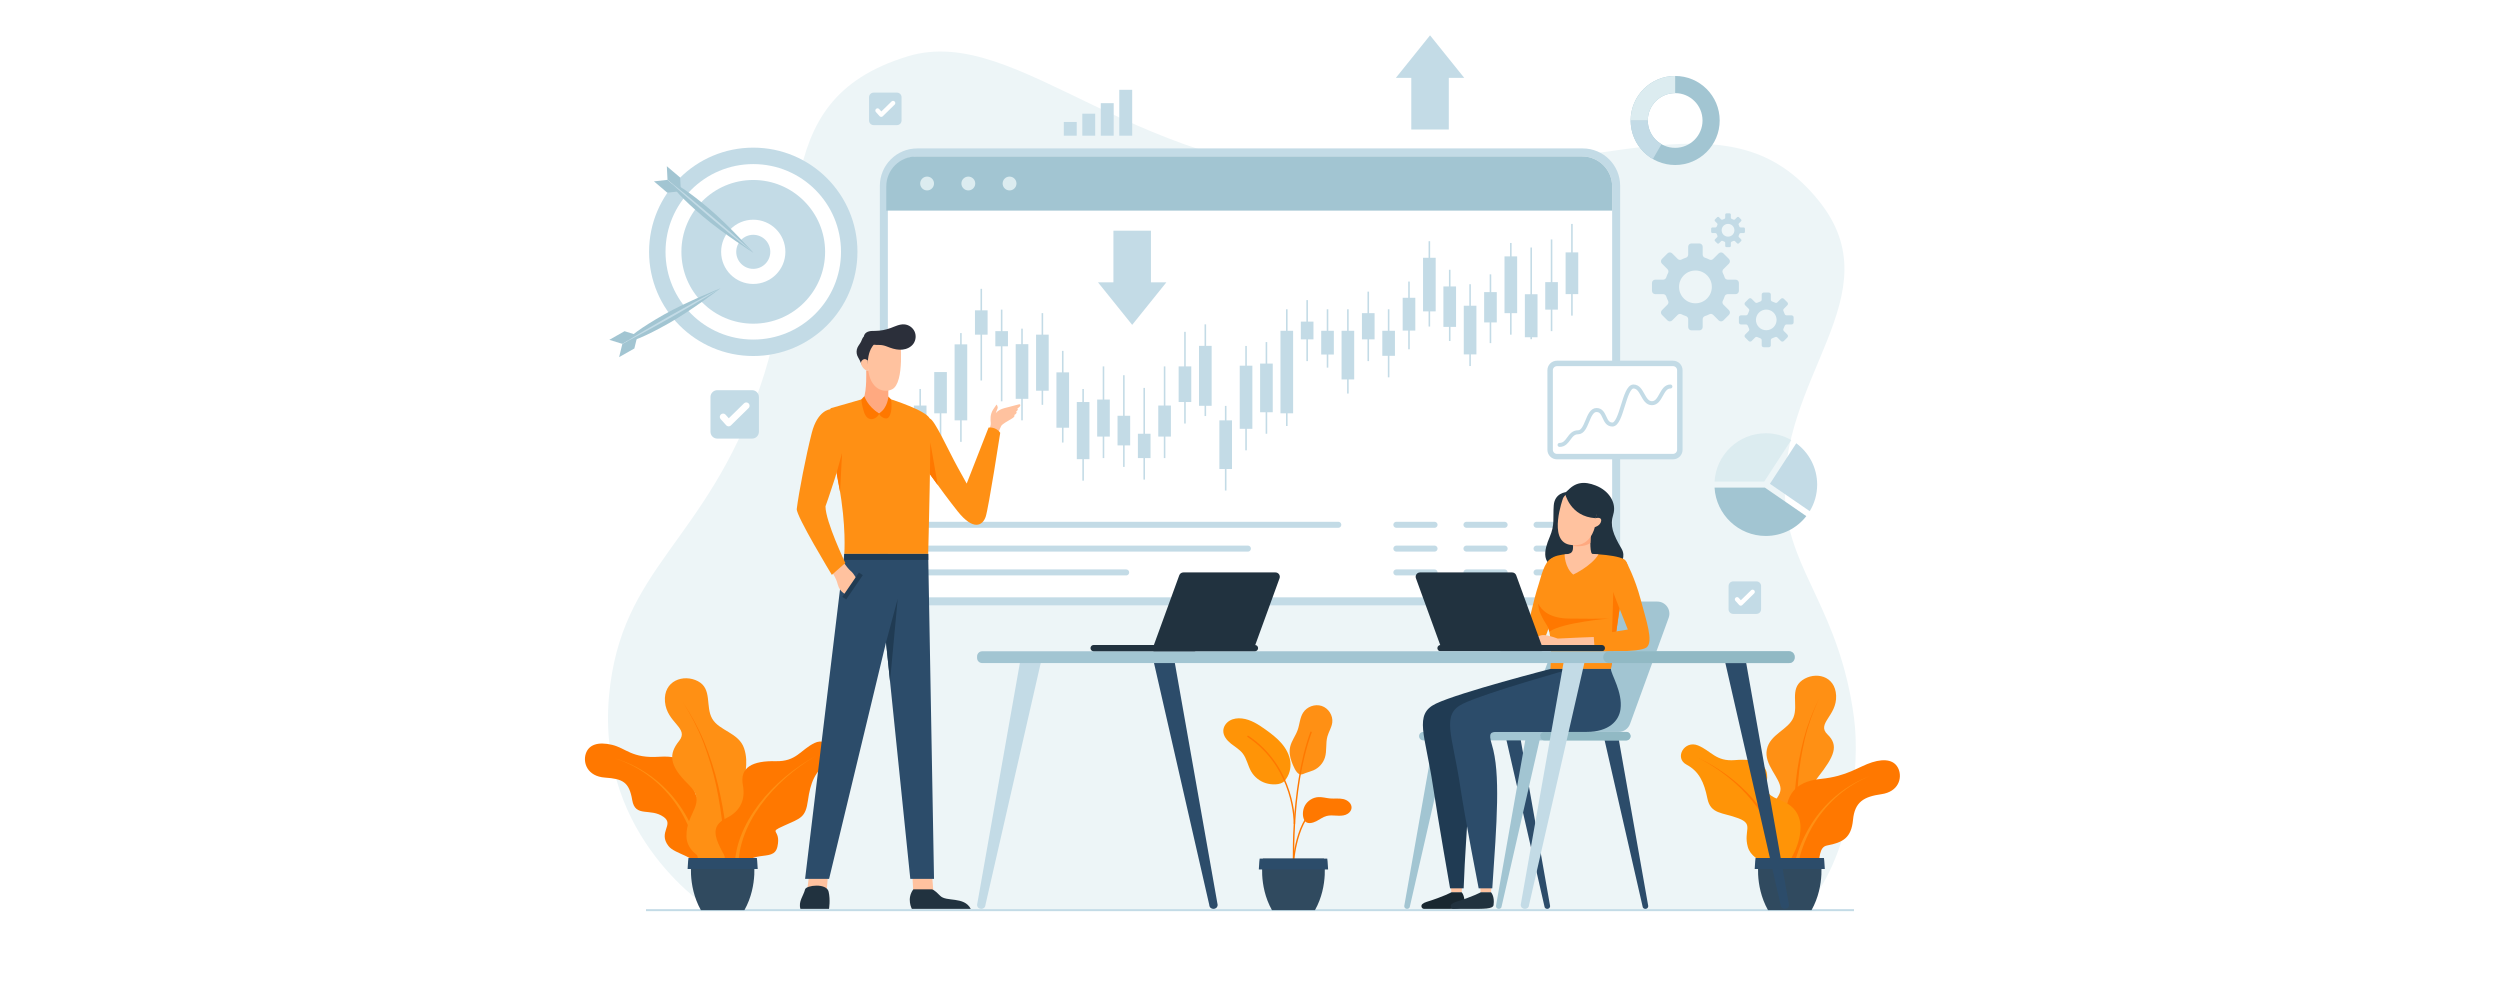 <?xml version="1.0" encoding="utf-8"?>
<!-- Generator: Adobe Illustrator 16.0.0, SVG Export Plug-In . SVG Version: 6.00 Build 0)  -->
<!DOCTYPE svg PUBLIC "-//W3C//DTD SVG 1.1//EN" "http://www.w3.org/Graphics/SVG/1.1/DTD/svg11.dtd">
<svg version="1.1" xmlns="http://www.w3.org/2000/svg" xmlns:xlink="http://www.w3.org/1999/xlink" x="0px" y="0px" width="500px"
	 height="200px" viewBox="0 0 750 500" enable-background="new 0 0 750 500" xml:space="preserve">
<g id="BACKGROUND">
	<rect fill="#FFFFFF" width="750" height="500"/>
</g>
<g id="OBJECTS">
	<g>
		<path fill="#EDF5F7" d="M105.837,455.074c0,0-57.837-35.589-51.327-107.074c5.902-64.823,48.162-76.168,75.358-154.084
			s-0.216-143.067,73.942-165.735c56.148-17.163,114.402,62.872,234.232,59.898s177.723-41.719,221.29,12.239
			c38.269,47.395-21.333,88.55-16.666,151.089c2.601,34.854,27.177,53.84,34.333,107.406c3.262,24.419-1.667,70.512-25.061,96.262
			H143.613"/>
		<line fill="none" stroke="#C3DBE6" stroke-miterlimit="10" x1="73" y1="455.074" x2="677" y2="455.074"/>
	</g>
	<g>
		<circle fill="#C3DBE6" cx="126.63" cy="125.915" r="52.092"/>
		<circle fill="#FFFFFF" cx="126.631" cy="125.915" r="43.87"/>
		<circle fill="#C3DBE6" cx="126.63" cy="125.915" r="35.925"/>
		<circle fill="#FFFFFF" cx="126.63" cy="125.915" r="16.063"/>
		<circle fill="#C3DBE6" cx="126.63" cy="125.915" r="8.515"/>
		<g>
			<g>
				<g>
					<polygon fill="#A2C5D2" points="62.278,165.602 54.665,169.915 61.174,171.937 68.788,167.623 					"/>
				</g>
				<g>
					<polygon fill="#A2C5D2" points="67.176,174.246 59.563,178.559 61.174,171.937 68.788,167.623 					"/>
				</g>
			</g>
			<g>
				<path fill="#A2C5D2" d="M63.921,170.38c-0.676-1.193,6.675-6.636,18.134-13.129c11.46-6.493,28.171-13.105,28.171-13.105
					s-14.262,10.935-25.722,17.428C73.044,168.066,64.598,171.574,63.921,170.38z"/>
			</g>
			<g>
				<path fill="#C3DBE6" d="M61.174,171.937c3.989-2.49,8.031-4.887,12.08-7.27c4.049-2.385,8.14-4.695,12.207-7.046
					c4.106-2.283,8.192-4.602,12.318-6.851c4.126-2.248,8.26-4.483,12.446-6.624c-3.988,2.491-8.03,4.888-12.079,7.271
					c-4.05,2.383-8.14,4.696-12.208,7.044c-4.108,2.281-8.192,4.603-12.318,6.85C69.494,167.56,65.36,169.794,61.174,171.937z"/>
			</g>
		</g>
		<g>
			<g>
				<g>
					<polygon fill="#A2C5D2" points="90.083,88.777 83.414,83.112 83.755,89.919 90.425,95.584 					"/>
				</g>
				<g>
					<polygon fill="#A2C5D2" points="83.651,96.349 76.982,90.684 83.755,89.919 90.425,95.584 					"/>
				</g>
			</g>
			<g>
				<path fill="#A2C5D2" d="M86.161,91.963c0.889-1.045,8.527,3.984,18.566,12.511s21.996,21.942,21.996,21.942
					s-15.173-9.629-25.212-18.156S85.273,93.008,86.161,91.963z"/>
			</g>
			<g>
				<path fill="#C3DBE6" d="M83.755,89.919c3.71,2.889,7.352,5.859,10.982,8.841c3.633,2.981,7.208,6.028,10.815,9.039
					c3.556,3.07,7.14,6.108,10.67,9.208c3.53,3.101,7.051,6.213,10.501,9.408c-3.711-2.888-7.352-5.858-10.983-8.84
					c-3.63-2.983-7.208-6.027-10.813-9.04c-3.555-3.072-7.141-6.108-10.669-9.21C90.727,96.226,87.207,93.113,83.755,89.919z"/>
			</g>
		</g>
	</g>
	<g>
		<g>
			<path fill="#C3DBE6" d="M189.928,284.002V92.893c0-10.316,8.363-18.679,18.679-18.679h332.786c10.316,0,18.68,8.363,18.68,18.679
				v191.109c0,10.315-8.363,18.679-18.679,18.679H208.606C198.291,302.681,189.928,294.317,189.928,284.002z"/>
			<path fill="#FFFFFF" d="M209.606,298.681c-8.659,0-15.679-7.02-15.679-15.679V93.214c0-8.284,6.716-15,15-15h332.145
				c8.284,0,15,6.716,15,15v189.788c0,8.659-7.02,15.679-15.679,15.679H209.606z"/>
			<path fill="#A2C5D2" d="M208.146,78.214h332.926c8.284,0,15,6.716,15,15v12.077H193.146V93.214
				C193.146,84.93,199.862,78.214,208.146,78.214z"/>
			<g>
				<circle fill="#DCECF0" cx="213.55" cy="91.752" r="3.46"/>
				<circle fill="#DCECF0" cx="234.164" cy="91.752" r="3.46"/>
				<circle fill="#DCECF0" cx="254.777" cy="91.752" r="3.46"/>
			</g>
		</g>
		<g>
			
				<line fill="none" stroke="#C3DBE6" stroke-width="3" stroke-linecap="round" stroke-linejoin="round" stroke-miterlimit="10" x1="212.643" y1="262.396" x2="419.143" y2="262.396"/>
			
				<line fill="none" stroke="#C3DBE6" stroke-width="3" stroke-linecap="round" stroke-linejoin="round" stroke-miterlimit="10" x1="212.643" y1="274.305" x2="373.949" y2="274.305"/>
			
				<line fill="none" stroke="#C3DBE6" stroke-width="3" stroke-linecap="round" stroke-linejoin="round" stroke-miterlimit="10" x1="212.643" y1="286.214" x2="313.083" y2="286.214"/>
			<g>
				
					<line fill="none" stroke="#C3DBE6" stroke-width="3" stroke-linecap="round" stroke-linejoin="round" stroke-miterlimit="10" x1="448.178" y1="262.396" x2="467.268" y2="262.396"/>
				
					<line fill="none" stroke="#C3DBE6" stroke-width="3" stroke-linecap="round" stroke-linejoin="round" stroke-miterlimit="10" x1="448.178" y1="274.305" x2="467.268" y2="274.305"/>
				
					<line fill="none" stroke="#C3DBE6" stroke-width="3" stroke-linecap="round" stroke-linejoin="round" stroke-miterlimit="10" x1="448.178" y1="286.214" x2="467.268" y2="286.214"/>
				
					<line fill="none" stroke="#C3DBE6" stroke-width="3" stroke-linecap="round" stroke-linejoin="round" stroke-miterlimit="10" x1="483.223" y1="262.396" x2="502.313" y2="262.396"/>
				
					<line fill="none" stroke="#C3DBE6" stroke-width="3" stroke-linecap="round" stroke-linejoin="round" stroke-miterlimit="10" x1="483.223" y1="274.305" x2="502.313" y2="274.305"/>
				
					<line fill="none" stroke="#C3DBE6" stroke-width="3" stroke-linecap="round" stroke-linejoin="round" stroke-miterlimit="10" x1="483.223" y1="286.214" x2="502.313" y2="286.214"/>
				
					<line fill="none" stroke="#C3DBE6" stroke-width="3" stroke-linecap="round" stroke-linejoin="round" stroke-miterlimit="10" x1="518.268" y1="262.396" x2="537.357" y2="262.396"/>
				
					<line fill="none" stroke="#C3DBE6" stroke-width="3" stroke-linecap="round" stroke-linejoin="round" stroke-miterlimit="10" x1="518.268" y1="274.305" x2="537.357" y2="274.305"/>
				
					<line fill="none" stroke="#C3DBE6" stroke-width="3" stroke-linecap="round" stroke-linejoin="round" stroke-miterlimit="10" x1="518.268" y1="286.214" x2="537.357" y2="286.214"/>
			</g>
			<g>
				
					<line fill="none" stroke="#C3DBE6" stroke-width="0.79" stroke-miterlimit="10" x1="535.963" y1="111.968" x2="535.963" y2="157.811"/>
				
					<line fill="none" stroke="#C3DBE6" stroke-width="6.322" stroke-miterlimit="10" x1="535.963" y1="126.191" x2="535.963" y2="147.055"/>
				
					<line fill="none" stroke="#C3DBE6" stroke-width="0.79" stroke-miterlimit="10" x1="525.779" y1="119.726" x2="525.779" y2="165.568"/>
				
					<line fill="none" stroke="#C3DBE6" stroke-width="6.322" stroke-miterlimit="10" x1="525.779" y1="141.061" x2="525.779" y2="154.813"/>
				
					<line fill="none" stroke="#C3DBE6" stroke-width="0.79" stroke-miterlimit="10" x1="515.597" y1="123.753" x2="515.597" y2="169.596"/>
				
					<line fill="none" stroke="#C3DBE6" stroke-width="6.322" stroke-miterlimit="10" x1="515.597" y1="147.115" x2="515.597" y2="168.626"/>
				
					<line fill="none" stroke="#C3DBE6" stroke-width="0.79" stroke-miterlimit="10" x1="505.412" y1="121.489" x2="505.412" y2="167.332"/>
				
					<line fill="none" stroke="#C3DBE6" stroke-width="6.322" stroke-miterlimit="10" x1="505.412" y1="128.189" x2="505.412" y2="156.576"/>
				
					<line fill="none" stroke="#C3DBE6" stroke-width="0.79" stroke-miterlimit="10" x1="495.229" y1="137.175" x2="495.229" y2="171.557"/>
				
					<line fill="none" stroke="#C3DBE6" stroke-width="6.322" stroke-miterlimit="10" x1="495.229" y1="146.05" x2="495.229" y2="161.213"/>
				
					<line fill="none" stroke="#C3DBE6" stroke-width="0.79" stroke-miterlimit="10" x1="485.046" y1="142.112" x2="485.046" y2="183.018"/>
				
					<line fill="none" stroke="#C3DBE6" stroke-width="6.322" stroke-miterlimit="10" x1="485.046" y1="152.868" x2="485.046" y2="177.2"/>
				
					<line fill="none" stroke="#C3DBE6" stroke-width="0.79" stroke-miterlimit="10" x1="474.862" y1="134.883" x2="474.862" y2="170.5"/>
				
					<line fill="none" stroke="#C3DBE6" stroke-width="6.322" stroke-miterlimit="10" x1="474.862" y1="143.229" x2="474.862" y2="163.447"/>
				
					<line fill="none" stroke="#C3DBE6" stroke-width="0.79" stroke-miterlimit="10" x1="464.679" y1="120.602" x2="464.679" y2="163.271"/>
				
					<line fill="none" stroke="#C3DBE6" stroke-width="6.322" stroke-miterlimit="10" x1="464.679" y1="128.889" x2="464.679" y2="155.688"/>
				
					<line fill="none" stroke="#C3DBE6" stroke-width="0.79" stroke-miterlimit="10" x1="454.495" y1="140.782" x2="454.495" y2="174.635"/>
				
					<line fill="none" stroke="#C3DBE6" stroke-width="6.322" stroke-miterlimit="10" x1="454.495" y1="148.893" x2="454.495" y2="165.29"/>
				
					<line fill="none" stroke="#C3DBE6" stroke-width="0.79" stroke-miterlimit="10" x1="444.312" y1="154.637" x2="444.312" y2="188.666"/>
				
					<line fill="none" stroke="#C3DBE6" stroke-width="6.322" stroke-miterlimit="10" x1="444.312" y1="165.392" x2="444.312" y2="177.911"/>
				
					<line fill="none" stroke="#C3DBE6" stroke-width="0.79" stroke-miterlimit="10" x1="434.128" y1="145.821" x2="434.128" y2="180.555"/>
				
					<line fill="none" stroke="#C3DBE6" stroke-width="6.322" stroke-miterlimit="10" x1="434.128" y1="156.576" x2="434.128" y2="169.683"/>
				
					<line fill="none" stroke="#C3DBE6" stroke-width="0.79" stroke-miterlimit="10" x1="423.944" y1="154.637" x2="423.944" y2="196.776"/>
				
					<line fill="none" stroke="#C3DBE6" stroke-width="6.322" stroke-miterlimit="10" x1="423.944" y1="165.392" x2="423.944" y2="189.724"/>
				
					<line fill="none" stroke="#C3DBE6" stroke-width="0.79" stroke-miterlimit="10" x1="413.761" y1="154.637" x2="413.761" y2="183.817"/>
				
					<line fill="none" stroke="#C3DBE6" stroke-width="6.322" stroke-miterlimit="10" x1="413.761" y1="165.392" x2="413.761" y2="177.264"/>
				
					<line fill="none" stroke="#C3DBE6" stroke-width="0.79" stroke-miterlimit="10" x1="403.577" y1="150.053" x2="403.577" y2="180.555"/>
				
					<line fill="none" stroke="#C3DBE6" stroke-width="6.322" stroke-miterlimit="10" x1="403.577" y1="160.808" x2="403.577" y2="169.683"/>
				
					<line fill="none" stroke="#C3DBE6" stroke-width="0.79" stroke-miterlimit="10" x1="393.394" y1="154.637" x2="393.394" y2="212.998"/>
				
					<line fill="none" stroke="#C3DBE6" stroke-width="6.322" stroke-miterlimit="10" x1="393.394" y1="165.392" x2="393.394" y2="206.65"/>
				
					<line fill="none" stroke="#C3DBE6" stroke-width="0.79" stroke-miterlimit="10" x1="383.21" y1="171.034" x2="383.21" y2="216.876"/>
				
					<line fill="none" stroke="#C3DBE6" stroke-width="6.322" stroke-miterlimit="10" x1="383.21" y1="181.79" x2="383.21" y2="206.121"/>
				
					<line fill="none" stroke="#C3DBE6" stroke-width="0.79" stroke-miterlimit="10" x1="373.026" y1="172.974" x2="373.026" y2="225.164"/>
				
					<line fill="none" stroke="#C3DBE6" stroke-width="6.322" stroke-miterlimit="10" x1="373.026" y1="182.848" x2="373.026" y2="214.408"/>
				
					<line fill="none" stroke="#C3DBE6" stroke-width="0.79" stroke-miterlimit="10" x1="362.843" y1="202.949" x2="362.843" y2="245.265"/>
				
					<line fill="none" stroke="#C3DBE6" stroke-width="6.322" stroke-miterlimit="10" x1="362.843" y1="210.178" x2="362.843" y2="234.51"/>
				
					<line fill="none" stroke="#C3DBE6" stroke-width="0.79" stroke-miterlimit="10" x1="352.66" y1="162.174" x2="352.66" y2="208.017"/>
				
					<line fill="none" stroke="#C3DBE6" stroke-width="6.322" stroke-miterlimit="10" x1="352.66" y1="172.93" x2="352.66" y2="202.904"/>
				
					<line fill="none" stroke="#C3DBE6" stroke-width="0.79" stroke-miterlimit="10" x1="342.477" y1="165.921" x2="342.477" y2="211.764"/>
				
					<line fill="none" stroke="#C3DBE6" stroke-width="6.322" stroke-miterlimit="10" x1="342.477" y1="183.2" x2="342.477" y2="201.008"/>
				
					<line fill="none" stroke="#C3DBE6" stroke-width="0.79" stroke-miterlimit="10" x1="332.293" y1="183.2" x2="332.293" y2="229.042"/>
				
					<line fill="none" stroke="#C3DBE6" stroke-width="6.322" stroke-miterlimit="10" x1="332.293" y1="202.771" x2="332.293" y2="218.287"/>
				
					<line fill="none" stroke="#C3DBE6" stroke-width="0.79" stroke-miterlimit="10" x1="322.109" y1="193.956" x2="322.109" y2="239.798"/>
				
					<line fill="none" stroke="#C3DBE6" stroke-width="6.322" stroke-miterlimit="10" x1="322.109" y1="216.877" x2="322.109" y2="229.042"/>
				
					<line fill="none" stroke="#C3DBE6" stroke-width="0.79" stroke-miterlimit="10" x1="311.926" y1="187.608" x2="311.926" y2="233.451"/>
				
					<line fill="none" stroke="#C3DBE6" stroke-width="6.322" stroke-miterlimit="10" x1="311.926" y1="207.884" x2="311.926" y2="222.695"/>
				
					<line fill="none" stroke="#C3DBE6" stroke-width="0.79" stroke-miterlimit="10" x1="301.742" y1="183.2" x2="301.742" y2="229.042"/>
				
					<line fill="none" stroke="#C3DBE6" stroke-width="6.322" stroke-miterlimit="10" x1="301.742" y1="199.774" x2="301.742" y2="218.287"/>
				
					<line fill="none" stroke="#C3DBE6" stroke-width="0.79" stroke-miterlimit="10" x1="291.559" y1="194.498" x2="291.559" y2="240.34"/>
				
					<line fill="none" stroke="#C3DBE6" stroke-width="6.322" stroke-miterlimit="10" x1="291.559" y1="201.021" x2="291.559" y2="229.584"/>
				
					<line fill="none" stroke="#C3DBE6" stroke-width="0.79" stroke-miterlimit="10" x1="281.375" y1="175.429" x2="281.375" y2="221.271"/>
				
					<line fill="none" stroke="#C3DBE6" stroke-width="6.322" stroke-miterlimit="10" x1="281.375" y1="186.184" x2="281.375" y2="213.866"/>
				
					<line fill="none" stroke="#C3DBE6" stroke-width="0.79" stroke-miterlimit="10" x1="271.191" y1="156.57" x2="271.191" y2="202.413"/>
				
					<line fill="none" stroke="#C3DBE6" stroke-width="6.322" stroke-miterlimit="10" x1="271.191" y1="167.326" x2="271.191" y2="195.36"/>
				
					<line fill="none" stroke="#C3DBE6" stroke-width="0.79" stroke-miterlimit="10" x1="261.008" y1="164.328" x2="261.008" y2="210.171"/>
				
					<line fill="none" stroke="#C3DBE6" stroke-width="6.322" stroke-miterlimit="10" x1="261.008" y1="172.086" x2="261.008" y2="199.416"/>
				
					<line fill="none" stroke="#C3DBE6" stroke-width="0.79" stroke-miterlimit="10" x1="250.824" y1="154.813" x2="250.824" y2="200.655"/>
				
					<line fill="none" stroke="#C3DBE6" stroke-width="6.322" stroke-miterlimit="10" x1="250.824" y1="165.568" x2="250.824" y2="173.15"/>
				
					<line fill="none" stroke="#C3DBE6" stroke-width="0.79" stroke-miterlimit="10" x1="240.641" y1="144.41" x2="240.641" y2="190.253"/>
				
					<line fill="none" stroke="#C3DBE6" stroke-width="6.322" stroke-miterlimit="10" x1="240.641" y1="155.166" x2="240.641" y2="167.332"/>
				
					<line fill="none" stroke="#C3DBE6" stroke-width="0.79" stroke-miterlimit="10" x1="230.457" y1="166.538" x2="230.457" y2="220.932"/>
				
					<line fill="none" stroke="#C3DBE6" stroke-width="6.322" stroke-miterlimit="10" x1="230.457" y1="172.18" x2="230.457" y2="210.177"/>
				
					<line fill="none" stroke="#C3DBE6" stroke-width="0.79" stroke-miterlimit="10" x1="220.273" y1="197.658" x2="220.273" y2="243.5"/>
				
					<line fill="none" stroke="#C3DBE6" stroke-width="6.322" stroke-miterlimit="10" x1="220.273" y1="186.027" x2="220.273" y2="206.656"/>
				
					<line fill="none" stroke="#C3DBE6" stroke-width="0.79" stroke-miterlimit="10" x1="210.09" y1="194.49" x2="210.09" y2="240.333"/>
				
					<line fill="none" stroke="#C3DBE6" stroke-width="6.322" stroke-miterlimit="10" x1="210.09" y1="202.777" x2="210.09" y2="229.578"/>
			</g>
		</g>
	</g>
	<g>
		<path fill="#DCECF0" d="M645.621,220.01l-13.53,20.8h-24.819c0.779-13.48,11.96-24.18,25.64-24.18
			C637.531,216.629,641.871,217.859,645.621,220.01z"/>
		<path fill="#C3DBE6" d="M658.581,242.3c0,4.87-1.35,9.41-3.71,13.29l-19.91-13.69l13.17-20.26
			C654.472,226.31,658.581,233.83,658.581,242.3z"/>
		<path fill="#A2C5D2" d="M653.161,258.069c-4.7,6.03-12.021,9.91-20.25,9.91c-13.67,0-24.85-10.689-25.64-24.17h25.17
			L653.161,258.069z"/>
	</g>
	<g>
		<g>
			<path fill="#FF9014" d="M648.884,429.966c0,0,18.55-5.22,17.316-16.961s-15.356-14.1-7.164-24.5s10.452-15.778,4.73-21.271
				s4.738-9.253,4.296-19.409c-0.443-10.155-10.587-12.224-16.946-7.71c-6.358,4.514-1.864,12.412-4.404,18.618
				s-11.724,8.275-13.286,15.986c-1.563,7.711,6.734,14.127,6.838,19.747c0.104,5.62-10.578,11.849-10.571,20.123
				C629.7,422.865,645.377,429.861,648.884,429.966z"/>
			<g>
				<path fill="#FF7800" d="M650.582,433.397c-1.118-6.979-1.71-14.14-1.978-21.262c-0.249-7.135-0.094-14.286,0.468-21.409
					c0.555-7.128,1.729-14.194,3.328-21.165c1.662-6.965,4.104-13.719,7.111-20.231c-3.18,6.426-5.813,13.138-7.669,20.089
					c-1.793,6.955-3.165,14.038-3.915,21.197c-0.758,7.155-1.106,14.356-1.048,21.559c0.081,7.211,0.474,14.385,1.433,21.598
					L650.582,433.397z"/>
			</g>
		</g>
		<g>
			<path fill="#FF7800" d="M645.65,446.706c0,0-12.197-8.384-8.873-17.267s6.253-6.948,6.033-19.241s4.219-19.409,17.597-20.743
				s18.837-6.174,25.624-8.303s11.488-0.936,13.285,3.469c1.796,4.405,0.02,11.253-8.668,12.484
				c-8.688,1.23-13.291,3.826-14.145,12.844c-0.854,9.017-5.049,11.283-13.001,12.801
				C655.552,424.268,665.066,444.243,645.65,446.706z"/>
			<g>
				<path fill="#FF9014" d="M645.319,444.924c0.662-12.263,4.534-24.344,11.386-34.466c6.837-10.106,16.727-18.125,28.083-22.378
					c-11.23,4.575-20.784,12.822-27.222,22.945c-6.452,10.139-9.882,22.064-10.187,33.979L645.319,444.924z"/>
			</g>
		</g>
		<g>
			<path fill="#FF9407" d="M640.514,433.761c0,0-14.219-1.937-16.59-10.235s3.305-11.346-4.724-14.383
				c-8.028-3.036-13.908-1.969-15.513-9.953c-1.604-7.984-4.116-13.516-10.421-16.872c-6.305-3.355-1.012-12.404,5.743-9.597
				c6.755,2.809,8.939,8.146,18.496,7.33c10.78-0.919,17.022,1.789,15.976,10.207c-0.815,6.555,0.79,7.438,7.832,10.35
				c12.006,4.961,9.696,17.333,5.854,25.56C643.326,434.393,640.514,433.761,640.514,433.761z"/>
			<g>
				<path fill="#FF7800" d="M637.762,431.456c0.429-5.634-0.765-11.354-2.938-16.642c-2.179-5.304-5.31-10.221-8.969-14.683
					c-3.669-4.466-7.88-8.491-12.443-12.066c-4.567-3.574-9.494-6.7-14.682-9.335c5.255,2.496,10.276,5.496,14.962,8.967
					c4.682,3.472,9.035,7.415,12.87,11.838c3.826,4.423,7.149,9.337,9.539,14.735c2.379,5.381,3.805,11.308,3.507,17.318
					L637.762,431.456z"/>
			</g>
		</g>
		<g>
			<path fill="#304A5F" d="M660.318,429.004h-15.439h-15.439c0,0-2.53,13.415,4.557,26.07h10.883h10.884
				C662.85,442.419,660.318,429.004,660.318,429.004z"/>
			<path fill="#2C4C6A" d="M662.407,434.497c-0.126-3.414-0.434-5.493-0.434-5.493h-17.095h-17.094c0,0-0.308,2.079-0.434,5.493
				H662.407z"/>
		</g>
	</g>
	<g>
		<g>
			<path fill="#FF7800" d="M101.396,435.482c0.052-4.913,9.527-18.725,8.078-24.232c-2.905-11.043-13.397-7.759-12.375-20.125
				c0.588-7.106-3.906-13.698-17.441-12.75c-13.68,0.958-16.663-4.313-23.649-5.965c-6.985-1.652-11.633-0.111-13.122,4.452
				c-1.49,4.564,0.793,11.33,9.628,11.94c8.834,0.611,12.074,2.182,13.585,11.197c1.512,9.016,9.123,3.722,15.75,8.5
				c5.375,3.875-2.982,7.535,2.375,14.5C87.487,427.241,98.777,428.188,101.396,435.482z"/>
			<g>
				<path fill="#FF9014" d="M99.579,433.89c-1.176-11.979-5.501-23.74-12.737-33.479c-7.222-9.724-17.442-17.329-29.081-21.115
					c11.737,3.468,22.266,10.831,29.87,20.512c7.619,9.694,12.379,21.573,13.924,33.863L99.579,433.89z"/>
			</g>
		</g>
		<g>
			<path fill="#FF9014" d="M113.475,433.449c0,0-19.933-2.902-20.241-15.238s10.854-16.355,0.957-26.026s-9.813-15.275-4.625-21.741
				c5.188-6.466-6.162-8.95-7.076-19.536s9.319-14.102,16.521-10.283c7.2,3.818,3.61,12.612,7.083,18.702
				c3.472,6.089,13.27,6.991,15.933,14.771s-0.39,14.373,0.264,20.212c0.652,5.84,7.886,12.029,8.997,20.607
				C132.397,423.494,117.095,432.866,113.475,433.449z"/>
			<g>
				<path fill="#FF7800" d="M112.387,437.242c0.198-7.403-0.175-14.905-0.879-22.328c-0.725-7.433-1.87-14.825-3.434-22.133
					c-1.557-7.313-3.748-14.479-6.364-21.483c-2.682-6.99-6.143-13.654-10.155-19.987c4.149,6.24,7.77,12.846,10.616,19.803
					c2.782,6.971,5.145,14.126,6.872,21.444c1.734,7.313,3.053,14.728,3.947,22.196c0.874,7.479,1.419,14.97,1.383,22.556
					L112.387,437.242z"/>
			</g>
		</g>
		<g>
			<path fill="#FF7800" d="M138.721,423.289c1.993-9.055-5.158-6.626,3.247-10.414c8.406-3.787,10.817-4.014,12.008-12.679
				c1.19-8.666,3.519-14.763,10.055-18.778c6.537-4.016,0.264-13.366-6.792-9.908s-9.044,9.324-19.344,9.083
				c-11.618-0.271-18.131,3.045-16.451,12.001c1.308,6.973-1.009,12.931-8.366,16.518c-12.542,6.114,0.564,17.479,4.405,29.925
				C124.124,421.936,136.729,432.343,138.721,423.289z"/>
			<g>
				<path fill="#FF9014" d="M117.612,437.31c-0.718-6.425,0.419-12.873,2.613-18.799c2.203-5.946,5.441-11.435,9.25-16.43
					c3.818-4.996,8.225-9.512,13.015-13.544c4.793-4.03,9.979-7.579,15.446-10.603c-5.387,3.168-10.462,6.845-15.121,10.979
					c-4.656,4.136-8.904,8.73-12.542,13.761c-3.628,5.026-6.657,10.505-8.643,16.335c-1.98,5.813-2.881,12.023-2.049,18.035
					L117.612,437.31z"/>
			</g>
		</g>
		<g>
			<path fill="#304A5F" d="M95.889,429.004h15.439h15.439c0,0,2.531,13.415-4.556,26.07h-10.884h-10.883
				C93.358,442.419,95.889,429.004,95.889,429.004z"/>
			<path fill="#2C4C6A" d="M93.801,434.497c0.126-3.414,0.434-5.493,0.434-5.493h17.094h17.095c0,0,0.308,2.079,0.434,5.493H93.801z
				"/>
		</g>
	</g>
	<g>
		<path fill="#FFFFFF" stroke="#C3DBE6" stroke-width="2.731" stroke-miterlimit="10" d="M586.516,228.302h-58.044
			c-1.88,0-3.403-1.524-3.403-3.403v-39.783c0-1.879,1.523-3.403,3.403-3.403h58.044c1.879,0,3.403,1.524,3.403,3.403v39.783
			C589.919,226.778,588.395,228.302,586.516,228.302z"/>
		<path fill="none" stroke="#C3DBE6" stroke-width="2" stroke-linecap="round" stroke-linejoin="round" stroke-miterlimit="10" d="
			M529.787,222.457c4.617,0,4.617-6.314,9.235-6.314c4.617,0,4.617-11.135,9.234-11.135s3.339,7.258,7.956,7.258
			s5.896-19.012,10.514-19.012c4.618,0,4.618,8.344,9.236,8.344s4.618-8.344,9.236-8.344"/>
	</g>
	<g>
		<path fill="#C3DBE6" d="M617.801,139.833h-3.924c-0.703,0-1.336-0.444-1.553-1.113c-0.252-0.776-0.563-1.525-0.929-2.242
			c-0.32-0.627-0.188-1.389,0.31-1.887l2.775-2.775c0.644-0.644,0.644-1.686,0-2.33l-2.792-2.792c-0.644-0.644-1.687-0.644-2.329,0
			l-2.775,2.775c-0.498,0.498-1.261,0.63-1.888,0.31c-0.717-0.366-1.466-0.678-2.242-0.929c-0.669-0.217-1.114-0.85-1.114-1.553
			v-3.925c0-0.91-0.737-1.647-1.646-1.647h-3.949c-0.91,0-1.647,0.737-1.647,1.647v3.925c0,0.703-0.444,1.337-1.113,1.553
			c-0.776,0.251-1.525,0.563-2.242,0.929c-0.627,0.32-1.39,0.188-1.888-0.31l-2.774-2.775c-0.644-0.644-1.687-0.644-2.329,0
			l-2.792,2.792c-0.644,0.643-0.644,1.686,0,2.33l2.775,2.775c0.498,0.498,0.63,1.26,0.31,1.887
			c-0.366,0.717-0.678,1.466-0.929,2.242c-0.217,0.669-0.851,1.113-1.554,1.113h-3.925c-0.909,0-1.646,0.738-1.646,1.647v3.949
			c0,0.91,0.737,1.647,1.646,1.647h3.925c0.703,0,1.337,0.444,1.554,1.113c0.251,0.777,0.563,1.526,0.929,2.243
			c0.32,0.627,0.188,1.389-0.31,1.887l-2.775,2.775c-0.644,0.644-0.644,1.687,0,2.33l2.792,2.792c0.643,0.644,1.686,0.644,2.329,0
			l2.774-2.775c0.498-0.498,1.261-0.63,1.888-0.31c0.717,0.366,1.466,0.677,2.242,0.929c0.669,0.216,1.113,0.85,1.113,1.553v3.924
			c0,0.91,0.737,1.647,1.647,1.647h3.949c0.909,0,1.646-0.737,1.646-1.647v-3.924c0-0.703,0.445-1.337,1.114-1.553
			c0.776-0.251,1.525-0.563,2.242-0.929c0.627-0.32,1.39-0.188,1.888,0.31l2.775,2.776c0.643,0.643,1.687,0.643,2.329,0l2.792-2.792
			c0.644-0.644,0.644-1.686,0-2.33l-2.775-2.775c-0.498-0.498-0.63-1.26-0.31-1.887c0.366-0.717,0.677-1.465,0.929-2.242
			c0.217-0.669,0.85-1.113,1.553-1.113h3.924c0.91,0,1.647-0.738,1.647-1.647v-3.949
			C619.448,140.57,618.711,139.833,617.801,139.833z M597.719,151.653c-4.531,0-8.198-3.667-8.198-8.199s3.667-8.199,8.198-8.199
			c4.532,0,8.199,3.667,8.199,8.199S602.251,151.653,597.719,151.653z"/>
		<path fill="#C3DBE6" d="M645.774,157.672h-2.471c-0.442,0-0.842-0.28-0.978-0.701c-0.158-0.489-0.354-0.96-0.585-1.412
			c-0.201-0.395-0.118-0.875,0.195-1.188l1.747-1.748c0.405-0.405,0.405-1.062,0-1.466l-1.758-1.758
			c-0.405-0.405-1.062-0.405-1.467,0l-1.747,1.747c-0.313,0.313-0.794,0.397-1.188,0.195c-0.451-0.231-0.923-0.427-1.412-0.585
			c-0.421-0.136-0.701-0.535-0.701-0.978v-2.471c0-0.573-0.464-1.037-1.037-1.037h-2.486c-0.572,0-1.037,0.464-1.037,1.037v2.471
			c0,0.443-0.279,0.842-0.701,0.978c-0.488,0.158-0.96,0.354-1.411,0.585c-0.396,0.202-0.875,0.118-1.188-0.195l-1.747-1.747
			c-0.405-0.405-1.062-0.405-1.467,0l-1.758,1.758c-0.405,0.405-0.405,1.062,0,1.467l1.747,1.747
			c0.313,0.313,0.397,0.793,0.195,1.188c-0.23,0.451-0.427,0.922-0.585,1.412c-0.136,0.421-0.535,0.701-0.978,0.701h-2.472
			c-0.572,0-1.037,0.464-1.037,1.037v2.486c0,0.573,0.465,1.037,1.037,1.037h2.472c0.442,0,0.842,0.28,0.978,0.701
			c0.158,0.489,0.354,0.961,0.585,1.412c0.202,0.395,0.118,0.875-0.195,1.188l-1.747,1.748c-0.405,0.405-0.405,1.062,0,1.467
			l1.758,1.757c0.405,0.405,1.062,0.405,1.467,0l1.747-1.747c0.313-0.313,0.793-0.397,1.188-0.195
			c0.451,0.23,0.923,0.426,1.411,0.584c0.422,0.136,0.701,0.535,0.701,0.978v2.471c0,0.573,0.465,1.037,1.037,1.037h2.486
			c0.573,0,1.037-0.464,1.037-1.037v-2.471c0-0.443,0.28-0.841,0.701-0.978c0.489-0.158,0.961-0.354,1.412-0.585
			c0.395-0.202,0.875-0.119,1.188,0.195l1.747,1.748c0.405,0.405,1.063,0.405,1.467,0l1.758-1.758c0.405-0.405,0.405-1.062,0-1.467
			l-1.747-1.747c-0.313-0.313-0.396-0.793-0.195-1.188c0.23-0.451,0.427-0.922,0.585-1.412c0.136-0.421,0.535-0.701,0.978-0.701
			h2.471c0.573,0,1.037-0.464,1.037-1.037v-2.486C646.812,158.137,646.348,157.672,645.774,157.672z M633.13,165.115
			c-2.853,0-5.162-2.309-5.162-5.162c0-2.854,2.31-5.163,5.162-5.163c2.854,0,5.163,2.309,5.163,5.163
			C638.293,162.806,635.983,165.115,633.13,165.115z"/>
		<path fill="#C3DBE6" d="M621.826,113.723H620.3c-0.273,0-0.52-0.173-0.604-0.433c-0.098-0.302-0.219-0.593-0.361-0.872
			c-0.125-0.244-0.073-0.54,0.12-0.734l1.08-1.079c0.25-0.25,0.25-0.655,0-0.906l-1.086-1.086c-0.25-0.25-0.656-0.25-0.906,0
			l-1.079,1.079c-0.194,0.194-0.49,0.245-0.733,0.121c-0.279-0.143-0.57-0.264-0.873-0.361c-0.26-0.084-0.433-0.331-0.433-0.604
			v-1.526c0-0.354-0.287-0.641-0.641-0.641h-1.536c-0.354,0-0.64,0.287-0.64,0.641v1.526c0,0.273-0.173,0.52-0.434,0.604
			c-0.302,0.098-0.593,0.219-0.872,0.361c-0.244,0.125-0.54,0.073-0.733-0.121l-1.079-1.079c-0.25-0.25-0.656-0.25-0.906,0
			l-1.086,1.086c-0.25,0.25-0.25,0.656,0,0.906l1.08,1.079c0.193,0.194,0.244,0.49,0.12,0.734c-0.143,0.279-0.264,0.57-0.361,0.872
			c-0.084,0.26-0.331,0.433-0.604,0.433h-1.526c-0.354,0-0.641,0.287-0.641,0.64v1.536c0,0.354,0.286,0.641,0.641,0.641h1.526
			c0.272,0,0.52,0.173,0.604,0.433c0.098,0.302,0.219,0.593,0.361,0.872c0.124,0.244,0.073,0.541-0.12,0.734l-1.08,1.079
			c-0.25,0.25-0.25,0.656,0,0.906l1.086,1.085c0.25,0.25,0.656,0.25,0.906,0l1.079-1.079c0.193-0.194,0.489-0.245,0.733-0.121
			c0.279,0.143,0.57,0.264,0.872,0.361c0.261,0.084,0.434,0.331,0.434,0.604v1.526c0,0.354,0.286,0.641,0.64,0.641h1.536
			c0.354,0,0.641-0.287,0.641-0.641v-1.526c0-0.273,0.173-0.52,0.433-0.604c0.303-0.098,0.594-0.219,0.872-0.361
			c0.244-0.125,0.54-0.073,0.734,0.121l1.079,1.079c0.25,0.25,0.656,0.25,0.906,0l1.086-1.086c0.25-0.25,0.25-0.656,0-0.906
			l-1.08-1.079c-0.193-0.194-0.245-0.49-0.12-0.734c0.143-0.279,0.264-0.57,0.361-0.872c0.084-0.26,0.33-0.433,0.604-0.433h1.526
			c0.354,0,0.641-0.287,0.641-0.641v-1.536C622.467,114.01,622.18,113.723,621.826,113.723z M614.017,118.32
			c-1.763,0-3.188-1.426-3.188-3.188s1.426-3.188,3.188-3.188s3.188,1.426,3.188,3.188S615.779,118.32,614.017,118.32z"/>
	</g>
	<g>
		<g>
			<path fill="#FF9407" d="M395.17,380.823c-0.441-3.438-2.193-6.607-4.464-9.227c-2.271-2.619-5.052-4.742-7.868-6.763
				c-3.595-2.579-7.472-5.099-11.866-5.602c-2.089-0.238-4.289,0.018-6.105,1.076c-1.817,1.058-3.185,3-3.221,5.102
				c-0.044,2.572,1.802,4.79,3.813,6.394s4.327,2.897,5.903,4.931c2.037,2.627,2.561,6.12,4.22,9
				c1.585,2.752,4.231,4.875,7.262,5.825c2.706,0.85,7.408,1.2,9.484-1.155C394.589,387.84,395.602,384.179,395.17,380.823z"/>
			<path fill="#FF9014" d="M395.897,381.067c-0.962-2.438-1.403-5.149-0.807-7.702c0.688-2.947,2.675-5.421,3.704-8.267
				c1.046-2.891,1.107-6.164,2.753-8.76c1.901-2.999,5.929-4.482,9.3-3.366c3.37,1.116,5.727,4.767,5.288,8.29
				c-0.306,2.451-1.771,4.598-2.431,6.979c-0.943,3.408-0.194,7.126-1.236,10.506c-0.87,2.826-3.024,5.229-5.739,6.402
				c-1.281,0.554-2.65,0.883-3.955,1.375c-0.864,0.325-1.86,0.918-2.82,0.655C397.972,386.636,396.569,382.772,395.897,381.067z"/>
			<path fill="#FF7800" d="M402.462,402.789c1.331-2.437,3.979-4.1,6.752-4.24c1.976-0.1,3.913,0.517,5.884,0.684
				c2.189,0.186,4.428-0.183,6.57,0.301s4.272,2.241,4.102,4.431c-0.124,1.595-1.461,2.89-2.962,3.439
				c-1.502,0.55-3.148,0.498-4.745,0.403s-3.227-0.222-4.771,0.192c-1.847,0.496-3.398,1.717-5.099,2.591
				c-1.8,0.925-4.698,1.715-5.921-0.338C400.994,408.105,401.313,404.896,402.462,402.789z"/>
			<path fill="none" stroke="#FF7800" stroke-width="0.724" stroke-miterlimit="10" d="M396.744,430.307
				c0,0,2.107-26.305,15.863-27.753"/>
			<path fill="none" stroke="#FF7800" stroke-width="0.724" stroke-miterlimit="10" d="M396.921,436.34
				c0,0-2.172-41.025,8.688-70.468"/>
			<path fill="none" stroke="#FF7800" stroke-width="0.724" stroke-miterlimit="10" d="M397.204,411.953
				c0,0,0.44-28.223-23.45-43.909"/>
		</g>
		<g>
			<path fill="#304A5F" d="M411.989,429.309H396.73h-15.26c0,0-2.501,13.258,4.503,25.766h10.757h10.757
				C414.491,442.566,411.989,429.309,411.989,429.309z"/>
			<path fill="#2C4C6A" d="M414.054,434.737c-0.124-3.374-0.429-5.429-0.429-5.429H396.73h-16.896c0,0-0.304,2.055-0.428,5.429
				H414.054z"/>
		</g>
	</g>
	<g>
		<rect x="455.643" y="35.866" fill="#C3DBE6" width="18.758" height="28.888"/>
		<polygon fill="#C3DBE6" points="465.021,17.667 447.919,38.944 482.125,38.944 		"/>
	</g>
	<g>
		<rect x="306.713" y="115.345" fill="#C3DBE6" width="18.758" height="28.888"/>
		<polygon fill="#C3DBE6" points="316.092,162.433 333.194,141.155 298.989,141.155 		"/>
	</g>
	<g>
		<circle fill="none" stroke="#A2C5D2" stroke-width="8.583" stroke-miterlimit="10" cx="587.584" cy="60.243" r="17.971"/>
		<path fill="none" stroke="#C3DBE6" stroke-width="8.583" stroke-miterlimit="10" d="M578.592,75.806
			c-5.368-3.108-8.979-8.914-8.979-15.563"/>
		<path fill="none" stroke="#DCECF0" stroke-width="8.583" stroke-miterlimit="10" d="M569.613,60.243
			c0-9.925,8.046-17.971,17.971-17.971"/>
	</g>
	<g>
		<path fill="#C3DBE6" d="M198.482,62.558h-11.656c-1.268,0-2.296-1.028-2.296-2.296V48.606c0-1.268,1.028-2.296,2.296-2.296h11.656
			c1.269,0,2.296,1.028,2.296,2.296v11.656C200.778,61.53,199.751,62.558,198.482,62.558z"/>
		<g>
			
				<polyline fill="none" stroke="#FFFFFF" stroke-width="2.218" stroke-linecap="round" stroke-linejoin="round" stroke-miterlimit="10" points="
				188.772,55.277 190.621,57.333 196.536,51.534 			"/>
		</g>
	</g>
	<g>
		<path fill="#C3DBE6" d="M628.241,306.952h-11.656c-1.269,0-2.296-1.028-2.296-2.296V293c0-1.269,1.027-2.296,2.296-2.296h11.656
			c1.268,0,2.296,1.027,2.296,2.296v11.656C630.537,305.924,629.509,306.952,628.241,306.952z"/>
		<g>
			
				<polyline fill="none" stroke="#FFFFFF" stroke-width="2.218" stroke-linecap="round" stroke-linejoin="round" stroke-miterlimit="10" points="
				618.531,299.671 620.38,301.728 626.295,295.929 			"/>
		</g>
	</g>
	<g>
		<path fill="#C3DBE6" d="M126.034,219.304h-17.373c-1.89,0-3.422-1.532-3.422-3.422V198.51c0-1.89,1.532-3.422,3.422-3.422h17.373
			c1.89,0,3.422,1.532,3.422,3.422v17.372C129.456,217.772,127.924,219.304,126.034,219.304z"/>
		
			<polyline fill="none" stroke="#FFFFFF" stroke-width="3.306" stroke-linecap="round" stroke-linejoin="round" stroke-miterlimit="10" points="
			111.563,208.452 114.317,211.517 123.133,202.875 		"/>
	</g>
	<g>
		<rect x="281.908" y="60.985" fill="#C3DBE6" width="6.455" height="6.858"/>
		<rect x="291.151" y="56.844" fill="#C3DBE6" width="6.454" height="11"/>
		<rect x="300.395" y="51.585" fill="#C3DBE6" width="6.454" height="16.259"/>
		<rect x="309.637" y="44.908" fill="#C3DBE6" width="6.455" height="22.936"/>
	</g>
	<g>
		<polygon fill="#FFC29F" points="216.669,445.84 206.654,445.84 205.671,429.621 215.442,429.004 		"/>
		<polygon fill="#FFC29F" points="163.36,445.476 153.588,445.184 155.339,430.963 164.381,432.349 		"/>
		<g>
			<polygon fill="#2C4C6A" points="172.146,276.944 152.544,439.423 164.547,439.423 193.017,321.186 205.146,439.423 
				217.01,439.423 214.093,276.944 			"/>
		</g>
		<path fill="#FFC29F" d="M243.563,217.147c0,0,1.984-3.817,1.832-5.574c-0.152-1.756-0.503-4.273,1.283-6.972
			c0.417-0.629,1.58-2.301,1.58-2.301s0.953,1.01,0.458,2.096c-0.496,1.088-0.834,2.247-0.834,2.247s0.866-1.577,4.156-2.534
			c1.541-0.449,7.608-1.987,7.608-1.987c0.858,0.01,0.741,1.24-0.948,2.042c0,0,0.754,0.778-0.632,1.556
			c0,0,0.971,0.726-0.947,1.799c0,0,0.764,0.614-1.216,1.799c-1.773,1.062-4.635,2.598-5.267,3.605
			c-0.846,1.349-2.211,5.973-2.211,5.973L243.563,217.147z"/>
		<g>
			<path fill="#FF9014" d="M180.645,199.716c0,0-12.203,3.573-14.975,4.302c-2.771,0.729,0,18.377,3.793,38.651
				c3.792,20.273,2.683,34.275,2.683,34.275h41.947c0,0,1.743-65.456,0.777-67.675c-1.75-4.021-19.342-9.598-19.342-9.598
				L180.645,199.716z"/>
		</g>
		<path fill="#FFA980" d="M183.096,185.22c0,0,0.417,10.047-1.333,14.082l2.139,4.06l5.64,3.428l3.573-2.678l1.046-3.059V185.22
			H183.096z"/>
		<g>
			<path fill="#2B2F3A" d="M178.632,177.796c-0.493-1.288-0.449-2.772,0.12-4.029c0.465-1.026,1.25-1.879,1.751-2.889
				c0.438-0.882,0.672-1.901,1.369-2.596c0.706-0.703,1.797-0.936,2.774-0.741s1.847,0.771,2.546,1.48
				c0.961,0.975,1.643,2.221,1.946,3.556c0.368,1.622,0.18,3.317-0.141,4.949c-0.291,1.479-0.722,3-1.74,4.112
				c-0.802,0.877-1.942,1.436-3.126,1.533c-1.168,0.096-2.865-0.233-3.519-1.329c-0.32-0.536-0.476-1.172-0.761-1.729
				C179.455,179.337,178.946,178.616,178.632,177.796z"/>
		</g>
		<path fill="#FFC29F" d="M200.091,169.208c0,0,2.432,22.267-4.083,25.475c-4.214,2.075-10.939-0.146-11.96-10.063
			c-1.021-9.918,3.445-14.747,8.653-15.412C197.271,168.625,200.091,169.208,200.091,169.208z"/>
		<path fill="#FFC29F" d="M183.901,180.293c0,0-1.507-1.653-2.966,0c-1.458,1.653,1.21,5.109,3.23,5.277L183.901,180.293z"/>
		<g>
			<path fill="#2B2F3A" d="M187.313,172.39c1.204,0.165,2.434,0.012,3.639,0.172c1.413,0.188,2.729,0.793,4.068,1.278
				c1.993,0.721,4.121,1.188,6.229,0.966c2.107-0.222,4.198-1.2,5.437-2.92c1.261-1.751,1.496-4.189,0.593-6.149
				c-0.902-1.96-2.908-3.366-5.059-3.545c-2.407-0.202-4.671,1.005-6.938,1.836c-2.42,0.887-4.988,1.367-7.565,1.414
				c-1.061,0.019-2.137-0.033-3.167,0.222c-1.029,0.255-2.034,0.882-2.428,1.867c-0.506,1.265,0.322,2.248,1.253,2.961
				C184.589,171.421,185.759,172.177,187.313,172.39z"/>
		</g>
		<path fill="#FF7800" d="M182.183,198.086c0,0,1.402,4.863,7.358,8.704c-0.194,1.823-5.301,5.518-7.48-0.571
			c-1.078-3.013-1.416-6.503-1.416-6.503L182.183,198.086z"/>
		<path fill="#FF7800" d="M189.541,206.79c4.497-3.087,4.619-8.538,4.619-8.538l1.368,1.42c0,0,1.013,6.073-1.126,8.868
			C192.935,210.458,189.737,207.964,189.541,206.79z"/>
		<path fill="#FFC29F" d="M169.268,277.576c0,0,4.23,6.417,6.053,7.876c1.823,1.458,3.226,4.544,3.226,4.544l-5.375,7.313
			c0,0-3.229-1.072-4.25-4.938c-1.021-3.865-1.986-4.294-3.664-8.013c-1.677-3.72-1.677-3.72-1.677-3.72L169.268,277.576z"/>
		<g>
			<path fill="#FF9014" d="M165.034,204.656c0,0-6.219,0.383-9.136,11.759s-6.546,30.086-7.519,38.06
				c-0.412,3.376,17.546,32.967,17.546,32.967s3.569-3.238,6.745-5.946c0,0-9.926-20.741-9.926-28.326
				c0,0,8.909-24.749,9.196-32.233C172.233,213.353,172.273,205.44,165.034,204.656z"/>
		</g>
		<g>
			<path fill="#FF9014" d="M214.87,209.269c2.327,0.353,9.433,16.189,13.954,24.357c4.521,8.168,4.521,8.168,4.521,8.168
				l10.938-28.003c0,0,3.646-0.583,5.834,2.625c0,0-5.834,37.776-7.292,42.005c-1.459,4.229-5.98,7.293-14.002-2.771
				c-8.022-10.063-21.878-29.607-23.045-31.795C204.612,221.667,201.404,207.227,214.87,209.269z"/>
		</g>
		<path fill="#21323F" d="M206.654,444.674h9.335c0,0,1.021,0,4.084,3.208c3.063,3.209,11.959,0.146,15.314,6.563h-29.462
			C205.926,454.445,203.154,449.341,206.654,444.674z"/>
		<g>
			<path fill="#21323F" d="M150.21,454.445c-1.118-3.743,1.507-6.466,2.334-9.771c0.51-2.041,10.75-3.3,11.765,1.166
				c0.973,4.278,0.194,8.605,0.194,8.605H150.21z"/>
		</g>
		
			<rect x="175.013" y="285.571" transform="matrix(0.826 0.564 -0.564 0.826 195.964 -48.326)" fill="#203B53" width="2.334" height="14.731"/>
		<rect x="172.146" y="276.944" fill="#203B53" width="42.002" height="3.014"/>
		<polygon fill="#203B53" points="193.017,321.186 198.851,299.381 195.01,340.607 		"/>
		<polygon fill="#FF7800" points="214.965,237.124 215.161,221.131 218.875,242.509 		"/>
		<path fill="#FF7800" d="M168.312,236.405l2.719-9.906l-1.003,19.354C170.027,245.853,168.376,237.395,168.312,236.405z"/>
	</g>
	<g>
		<g>
			<g>
				<g>
					<path fill="#2C4C6A" d="M571.256,453.077l-19.421-85.003h7.26l15.038,85.003C574.041,454.901,571.347,454.901,571.256,453.077z
						"/>
				</g>
				<g>
					<path fill="#2C4C6A" d="M522.191,453.077l-19.421-85.003h7.26l15.038,85.003C524.978,454.901,522.282,454.901,522.191,453.077z
						"/>
				</g>
				<g>
					<path fill="#A2C5D2" d="M454.983,453.077l19.421-85.003h-7.26l-15.037,85.003C452.198,454.901,454.893,454.901,454.983,453.077
						z"/>
				</g>
				<g>
					<path fill="#A2C5D2" d="M578.639,300.784h-39.495c-2.546,0-4.82,1.592-5.69,3.984l-19.314,53.063
						c-1.438,3.95,1.487,8.127,5.69,8.127h39.496c2.546,0,4.819-1.592,5.69-3.984l19.313-53.063
						C585.767,304.961,582.842,300.784,578.639,300.784z"/>
				</g>
				<g>
					<path fill="#A2C5D2" d="M563.145,370.188H461.65c-1.168,0-2.115-0.946-2.115-2.114l0,0c0-1.168,0.947-2.115,2.115-2.115
						h101.494c1.168,0,2.115,0.947,2.115,2.115l0,0C565.26,369.242,564.313,370.188,563.145,370.188z"/>
				</g>
				<g>
					<path fill="#91B9C4" d="M563.145,370.188h-40.936c-1.168,0-2.115-0.946-2.115-2.114l0,0c0-1.168,0.947-2.115,2.115-2.115
						h40.936c1.168,0,2.115,0.947,2.115,2.115l0,0C565.26,369.242,564.313,370.188,563.145,370.188z"/>
				</g>
				<g>
					<path fill="#A2C5D2" d="M500.839,453.077l19.421-85.003H513l-15.037,85.003C498.053,454.901,500.748,454.901,500.839,453.077z"
						/>
				</g>
			</g>
			<g>
				<path fill="#21323F" d="M533.196,246.047c0,0-5.834,0.314-6.32,6.634c-0.486,6.32,0.65,9.603-2.072,15.923
					s-4.929,14.804,6.448,15.581c11.376,0.778,14.873,0.292,18.375,3.015s15.438-5.542,11.158-12.835
					c-4.277-7.293-5.906-11.474-4.156-17.113c1.751-5.64-1.935-11.824-8.75-14.488C542.157,240.527,537.475,240.871,533.196,246.047
					z"/>
			</g>
			<g>
				<path fill="#FF9014" d="M530.243,282.24c0,0,1.592,4.959-2.326,19.253c-3.911,14.266-5.188,19.008-8.877,21.683
					c-2.276,1.651-28.144,1.651-28.144,1.651v-7.291l22.756-2.771c0,0,2.878-14.119,5.787-22.983
					c1.006-3.065,2.695-11.023,6.291-12.593C529.325,277.62,530.243,282.24,530.243,282.24z"/>
			</g>
			<g>
				<g>
					<path fill="#FF9014" d="M559.455,306.65c-1.073,8.063-3.99,27.805-3.99,27.805h-30.244c0,0,0.91-12.076-0.571-18.634
						c-0.269-1.202-0.619-2.229-1.073-2.952c-2.346-3.745-4.446-7.246-4.47-11.108c0-0.934,0.117-1.901,0.386-2.894
						c1.354-5.052,3.396-16.242,5.928-19.346c2.531-3.115,15.136-2.718,15.136-2.718s16.481,0.049,21.42,2.812
						c1.316,0.736,1.82,2.392,1.925,4.375C564.239,290.163,560.26,300.548,559.455,306.65z"/>
				</g>
				<path fill="#FF7800" d="M554.578,309.275c0,0-23.057,1.855-29.929,6.546c-0.269-1.202-0.619-2.229-1.073-2.952
					c-2.346-3.745-4.446-7.246-4.47-11.108c1.529,3.174,5.426,7.387,15.344,7.515C550.4,309.462,554.578,309.275,554.578,309.275z"
					/>
				<path fill="#FF7800" d="M559.455,306.65c-1.073,8.063-3.99,27.805-3.99,27.805l1.447-46.661l6.988-3.804
					C564.239,290.163,560.26,300.548,559.455,306.65z"/>
			</g>
			<g>
				<path fill="#FFC29F" d="M547.829,318.465c0,0-14.425,0.53-18.953,0.821c0,0-4.116-1.558-6.667-1.75
					c-3.865-0.292-7.269,3.571-8.289,7.291h33.43L547.829,318.465z"/>
				<g>
					<path fill="#FF9014" d="M563.268,281.16c0,0,4.252,7.936,7.023,18.437s6.563,21.148,3.063,24.065
						c-3.501,2.917-25.962,1.75-25.962,1.75l-0.584-7.876l17.111-2.771c0,0-6.464-16.19-7.484-19.107
						c-1.021-2.917-1.794-11.884,1.801-13.453C561.832,280.636,563.268,281.16,563.268,281.16z"/>
				</g>
			</g>
			<g>
				<g>
					<polygon fill="#FFC29F" points="480.847,446.146 475.695,446.146 475.021,438.541 481.312,437.917 					"/>
					<g>
						<path fill="#192730" d="M480.847,446.146c0,0,1.899,1.979,1.271,6.356c-0.298,2.074-4.817,1.94-12.445,1.94h-7.594
							c-1.29,0-1.86-1.602-0.877-2.436c0.463-0.393,1.113-0.762,2.024-1.044c8.58-2.657,12.469-4.817,12.469-4.817H480.847z"/>
					</g>
				</g>
				<path fill="#203B53" d="M541.869,334.455c-0.049,2.625,5.979,11.526,4.783,20.2c-0.784,5.688-5.668,11.304-17.064,11.304
					c-15.562,0-40.358-0.167-44.412,0c-3.216,0.133-4.749,0.204-2.862,6.271c4.467,14.366,0.689,38.828-0.483,71.937h-6.795
					c0,0-6.029-34.36-8.528-50.982c-3.89-25.864-9.796-36.01,1.458-41.373c11.903-5.672,57.296-17.356,57.296-17.356H541.869z"/>
				<g>
					<polygon fill="#FFC29F" points="495.514,446.146 490.361,446.146 489.688,438.541 495.979,437.917 					"/>
					<g>
						<path fill="#21323F" d="M495.514,446.146c0,0,1.899,1.979,1.271,6.356c-0.298,2.074-4.817,1.94-12.445,1.94h-7.595
							c-1.289,0-1.859-1.602-0.876-2.436c0.463-0.393,1.113-0.762,2.023-1.044c8.581-2.657,12.469-4.817,12.469-4.817H495.514z"/>
					</g>
				</g>
				<g>
					<path fill="#2C4C6A" d="M555.463,334.455c-0.049,2.625,5.979,11.526,4.783,20.2c-0.784,5.688-5.668,11.304-17.065,11.304
						c-15.562,0-40.255,0-44.411,0c-3.219,0-4.749,0.204-2.862,6.271c4.467,14.366,2.474,39.119,0.237,71.937h-6.814
						c0,0-6.73-34.36-9.229-50.982c-3.89-25.864-9.796-36.01,1.458-41.373c11.902-5.672,53.828-17.356,53.828-17.356H555.463z"/>
				</g>
			</g>
			<g>
				<g>
					<path fill="#FFC29F" d="M532.321,277.158c0,0-0.092,6.443,4.278,10.139c0,0,9.279-4.327,12.635-10.125
						C549.234,277.172,540.52,276.217,532.321,277.158z"/>
					<path fill="#FFC29F" d="M534.21,276.975c0,0,2.286-0.233,2.286-2.917s0.268-7.788,0.268-7.788l8.605,0.729
						c0,0-0.729,8.429,0.656,9.976s1.386,1.547,1.386,1.547S535.595,280.532,534.21,276.975z"/>
				</g>
				<path fill="#FFA980" d="M536.499,272.979c0,0,5.658,0.875,8.679-1.531l0.191-4.448l-8.87,1.92V272.979z"/>
				<path fill="#FFC29F" d="M531.494,249.195c0,0-7.584,20.793,3.063,23.127s12.835-8.751,12.835-8.751s2.752-0.654,3.179-3.039
					c0.413-2.309-2.79-1.434-2.79-1.434s2.83-8.552-3.598-11.425C537.428,244.653,532.808,246.235,531.494,249.195z"/>
				<g>
					<path fill="#21323F" d="M532.51,246.652c0,0,2.437,11.668,15.271,12.446c0,0,3.307-8.265,1.07-11.766
						C546.614,243.833,536.302,241.645,532.51,246.652z"/>
				</g>
			</g>
		</g>
		<g>
			<g>
				<path fill="#21323F" d="M520.791,322.492h-50.685l-12.144-33.363c-0.516-1.417,0.533-2.915,2.041-2.915h46.062
					c0.913,0,1.729,0.571,2.041,1.429L520.791,322.492z"/>
			</g>
			<g>
				<path fill="#21323F" d="M550.915,325.643h-50.37c-0.87,0-1.575-0.705-1.575-1.575l0,0c0-0.87,0.705-1.575,1.575-1.575h50.37
					c0.87,0,1.575,0.705,1.575,1.575l0,0C552.49,324.938,551.785,325.643,550.915,325.643z"/>
			</g>
			<g>
				<path fill="#21323F" d="M520.634,325.643h-50.37c-0.87,0-1.576-0.705-1.576-1.575l0,0c0-0.87,0.706-1.575,1.576-1.575h50.37
					c0.87,0,1.575,0.705,1.575,1.575l0,0C522.209,324.938,521.504,325.643,520.634,325.643z"/>
			</g>
		</g>
	</g>
	<g>
		<path fill="#2C4C6A" d="M640.307,452.451l-28.299-123.86h10.578l21.912,123.86C644.366,455.11,640.439,455.11,640.307,452.451z"/>
		<path fill="#2C4C6A" d="M354.632,452.451l-28.299-123.86h10.578l21.912,123.86C358.69,455.11,354.764,455.11,354.632,452.451z"/>
		<path fill="#C3DBE6" d="M242.729,452.451l28.299-123.86h-10.578l-21.912,123.86C238.669,455.11,242.596,455.11,242.729,452.451z"
			/>
		<path fill="#C3DBE6" d="M514.54,452.451l28.299-123.86h-10.578l-21.912,123.86C510.481,455.11,514.408,455.11,514.54,452.451z"/>
		<path fill="#A2C5D2" d="M241.085,331.538h403.678c1.407,0,2.548-1.141,2.548-2.548v-0.799c0-1.408-1.141-2.549-2.548-2.549
			H241.085c-1.407,0-2.548,1.141-2.548,2.549v0.799C238.537,330.397,239.678,331.538,241.085,331.538z"/>
		<path fill="#91B9C4" d="M554.549,331.538h89.814c1.628,0,2.947-1.319,2.947-2.947l0,0c0-1.628-1.319-2.948-2.947-2.948h-89.814
			c-1.628,0-2.947,1.32-2.947,2.948l0,0C551.602,330.219,552.921,331.538,554.549,331.538z"/>
	</g>
	<g>
		<g>
			<path fill="#21323F" d="M326.947,322.492h50.685l12.144-33.363c0.516-1.417-0.533-2.915-2.041-2.915h-46.062
				c-0.913,0-1.729,0.571-2.041,1.429L326.947,322.492z"/>
		</g>
		<g>
			<path fill="#21323F" d="M296.822,325.643h50.371c0.87,0,1.575-0.705,1.575-1.575l0,0c0-0.87-0.705-1.575-1.575-1.575h-50.371
				c-0.869,0-1.575,0.705-1.575,1.575l0,0C295.247,324.938,295.953,325.643,296.822,325.643z"/>
		</g>
		<g>
			<path fill="#21323F" d="M327.104,325.643h50.37c0.87,0,1.575-0.705,1.575-1.575l0,0c0-0.87-0.705-1.575-1.575-1.575h-50.37
				c-0.87,0-1.575,0.705-1.575,1.575l0,0C325.529,324.938,326.234,325.643,327.104,325.643z"/>
		</g>
	</g>
</g>
</svg>
